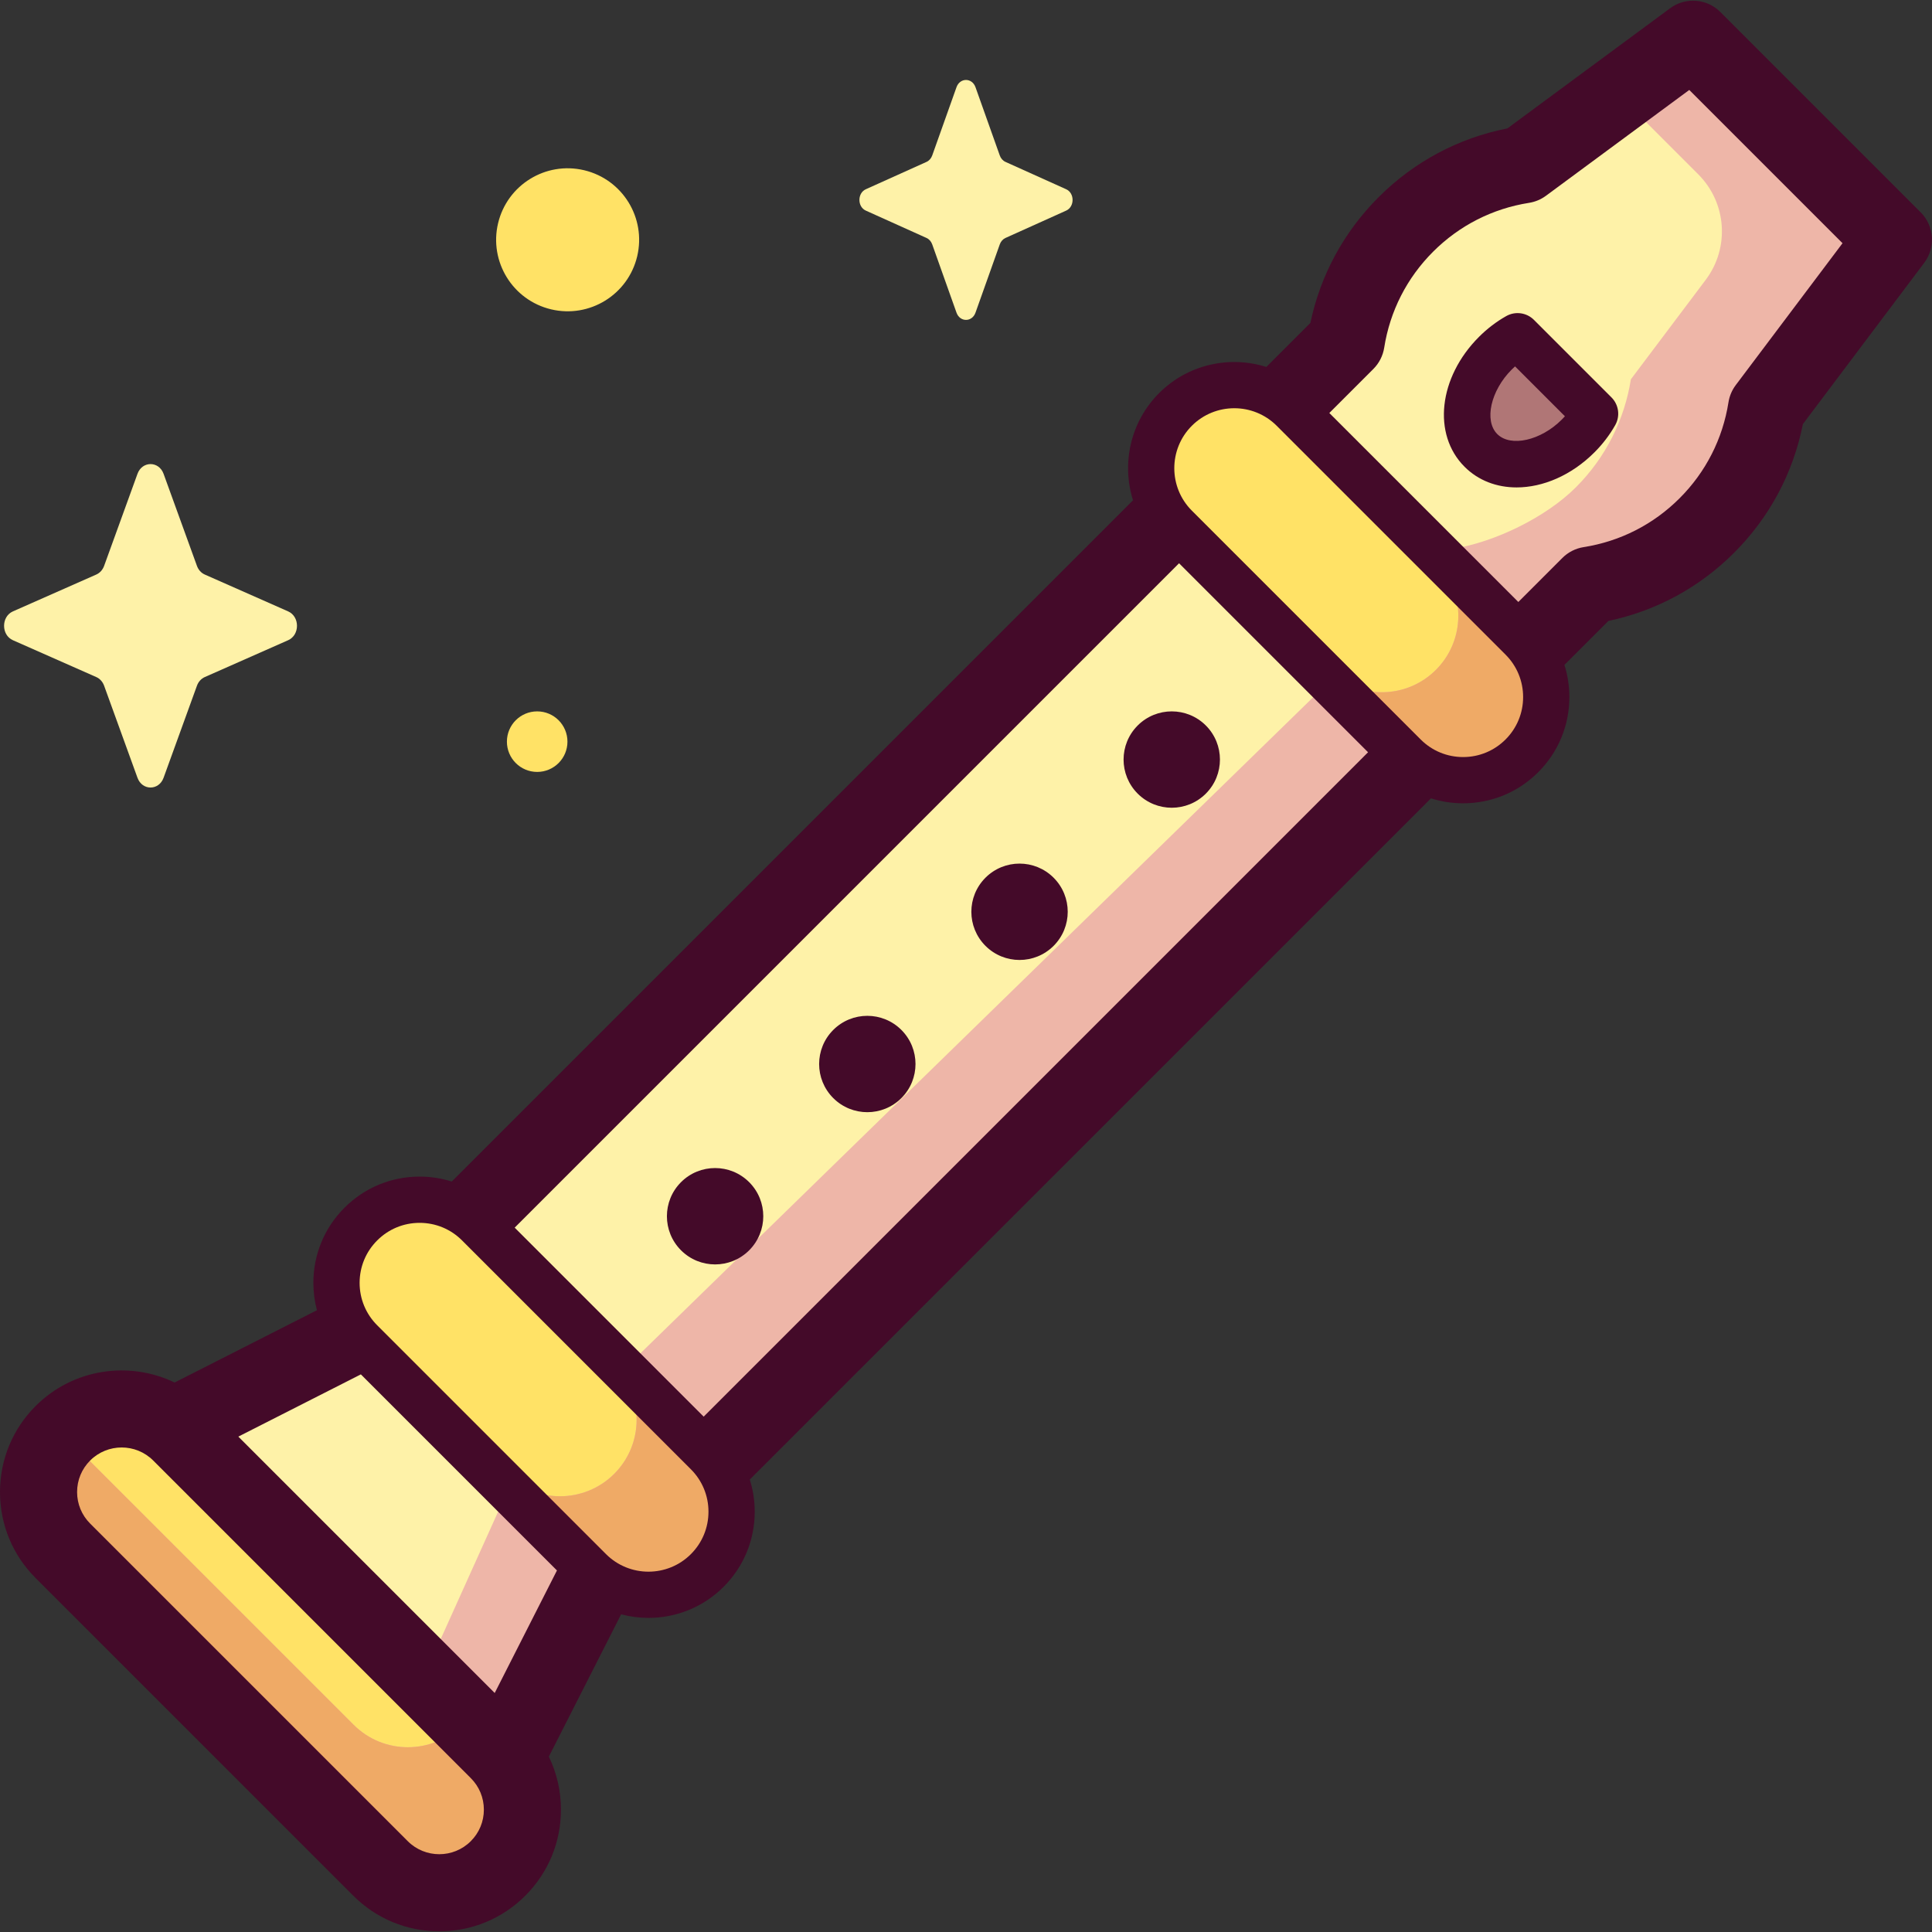 <svg id="Capa_1" enable-background="new 0 0 501.218 501.218" height="512" viewBox="0 0 501.218 501.218" width="512" xmlns="http://www.w3.org/2000/svg"><rect x="0" y="0" width="501.218" height="501.218" fill="#333333" stroke="none"/><g><g><g fill="#fef2a8"><path d="m131.018 456.03 23.768-46.797-62.977-62.976-46.797 23.768"/><path d="m220.487 37.203h89.34v397.364h-89.34z" transform="matrix(.707 .707 -.707 .707 244.458 -118.405)"/><path d="m442.81 136.33c8.578-8.579 13.732-19.28 15.486-30.412l32.922-43.754-51.987-51.987-44.108 32.568c-11.133 1.754-21.833 6.908-30.412 15.486-8.579 8.579-13.733 19.28-15.486 30.412l-38.338 38.338 63.173 63.173 38.338-38.338c11.132-1.753 21.833-6.907 30.412-15.486z"/></g><path d="m364.327 196.084-59.368-59.368c-8.422-8.422-8.422-22.077 0-30.499 8.422-8.422 22.077-8.422 30.499 0l59.368 59.368c8.422 8.422 8.422 22.077 0 30.499-8.422 8.422-22.077 8.422-30.499 0z" fill="#ffe266"/><path d="m152.982 407.429-59.368-59.368c-8.422-8.422-8.422-22.077 0-30.499 8.422-8.422 22.077-8.422 30.499 0l59.368 59.368c8.422 8.422 8.422 22.077 0 30.499-8.422 8.422-22.077 8.422-30.499 0z" fill="#ffe266"/><path d="m98.714 484.726-82.397-82.397c-8.422-8.422-8.422-22.077 0-30.499 8.422-8.422 22.077-8.422 30.499 0l82.397 82.397c8.422 8.422 8.422 22.077 0 30.499-8.422 8.422-22.077 8.422-30.499 0z" fill="#ffe266"/><path d="m439.231 10.177-19.387 14.315 20.753 20.753c7.363 7.363 8.183 19.024 1.922 27.345l-19.422 25.812c-1.616 10.258-6.365 20.119-14.27 28.023-7.905 7.906-21.288 14.247-31.546 15.863l-3.127 5.261c6.067 7.796 5.534 19.065-1.632 26.231s-18.435 7.7-26.231 1.632l-185.31 180.712c6.067 7.796 5.534 19.065-1.632 26.231-7.761 7.761-20.344 7.761-28.105 0l1.662 1.662-21.917 48.615s16.625 7.074 8.864 14.834c-7.761 7.761-20.344 7.761-28.105 0l-75.53-75.529c-8.319 8.43-8.29 22.004.098 30.392l82.397 82.397c20.04 19.858 50.35-10.475 30.5-30.499l1.804 1.804 23.768-46.797-1.804-1.804c8.422 8.422 22.077 8.422 30.499 0 7.776-7.776 8.355-20.005 1.771-28.466l181.109-181.109c8.461 6.584 20.689 6.005 28.466-1.771 7.777-7.777 8.355-20.005 1.771-28.466l15.801-15.801c11.133-1.754 21.833-6.908 30.412-15.487 8.579-8.578 13.732-19.279 15.486-30.412l32.922-43.754z" fill="#eeb6a8"/><path d="m134.774 463.877c-.908-3.576-2.804-6.869-5.56-9.65l.002.002c-.001-.001-.001-.002-.002-.003l-8.191-8.191c-.303.473-.689.951-1.169 1.431-7.761 7.761-20.344 7.761-28.105 0l-75.53-75.529c-4.159 4.214-6.231 9.715-6.216 15.21.004 5.638 2.323 11.198 6.314 15.182l82.397 82.397c14.644 15.697 42.375-.395 36.06-20.849z" fill="#efaa66"/><path d="m184.907 405.852c3.73-4.554 5.486-10.643 4.685-16.48-.488-3.705-1.928-7.309-4.338-10.407-.547-.703-1.126-1.389-1.773-2.035l-21.642-21.642-.858.837c6.067 7.796 5.534 19.065-1.632 26.231-7.761 7.761-20.344 7.761-28.105 0l1.662 1.662-1.037 2.299 21.112 21.112s.001.001.001.001l-.001-.001c1.569 1.566 3.295 2.835 5.22 3.849 8.138 4.277 18.436 2.994 25.279-3.849.505-.509.982-1.034 1.427-1.577z" fill="#efaa66"/><path d="m401.093 179.798c-.03-.592-.062-1.187-.156-1.773-.488-3.705-1.929-7.31-4.34-10.408-.547-.703-1.126-1.388-1.771-2.034l-19.689-19.688-.983 1.653c6.067 7.797 5.534 19.066-1.632 26.232s-18.435 7.7-26.231 1.632l-1.335 1.302 19.369 19.37c.648.648 1.335 1.228 2.039 1.775 3.096 2.408 6.698 3.847 10.399 4.335 12.869 2.04 25.312-9.4 24.33-22.396z" fill="#efaa66"/><path d="m393.708 87.229c-2.024 1.143-3.981 2.614-5.772 4.405-7.997 7.997-9.674 19.287-3.744 25.216 5.929 5.929 17.219 4.253 25.216-3.744 1.791-1.791 3.263-3.748 4.405-5.772z" fill="#b07676"/></g><g fill="#440a29"><path d="m498.29 55.093-51.988-51.987c-3.5-3.499-9.032-3.913-13.011-.974l-42.225 31.178c-12.704 2.502-24.216 8.641-33.426 17.851-9.012 9.013-15.083 20.229-17.685 32.61l-11.426 11.427c-9.496-2.991-20.3-.737-27.813 6.776s-9.767 18.317-6.777 27.813l-176.739 176.74c-2.662-.841-5.465-1.283-8.336-1.283-7.363 0-14.286 2.868-19.492 8.074-5.207 5.207-8.074 12.129-8.074 19.492 0 2.431.319 4.811.925 7.1l-36.923 18.754c-11.755-5.668-26.318-3.641-36.054 6.094-5.962 5.962-9.246 13.889-9.246 22.32 0 8.433 3.284 16.359 9.246 22.321l82.397 82.397c5.962 5.962 13.889 9.245 22.321 9.245s16.359-3.283 22.32-9.245c5.962-5.962 9.246-13.889 9.246-22.32 0-4.844-1.089-9.519-3.141-13.753l18.752-36.92c2.321.614 4.705.928 7.091.928 7.058 0 14.119-2.688 19.493-8.061 5.206-5.206 8.074-12.129 8.074-19.492 0-2.872-.442-5.674-1.283-8.336l176.724-176.725c2.662.841 5.465 1.283 8.336 1.283 7.363 0 14.286-2.868 19.493-8.075 5.207-5.206 8.074-12.129 8.074-19.492 0-2.872-.442-5.674-1.283-8.335l11.411-11.412c12.381-2.6 23.597-8.672 32.611-17.685 9.197-9.197 15.332-20.693 17.84-33.378l31.487-41.847c2.996-3.981 2.604-9.56-.919-13.083zm-364.766 263.395 172.36-172.361 49.031 49.03-172.361 172.362zm-71.695 54.212 31.792-16.147 50.869 50.869-16.147 31.792zm60.313 104.954c-4.509 4.51-11.848 4.51-16.356 0l-82.398-82.397c-2.185-2.185-3.388-5.089-3.388-8.179 0-3.089 1.203-5.993 3.388-8.178 2.254-2.255 5.216-3.383 8.178-3.383s5.924 1.128 8.179 3.383l82.397 82.398c2.185 2.184 3.388 5.089 3.388 8.179 0 3.088-1.203 5.993-3.388 8.177zm57.096-74.467c-6.069 6.068-15.944 6.068-22.014 0l-59.368-59.369c-2.94-2.94-4.56-6.849-4.56-11.007 0-4.157 1.619-8.066 4.56-11.007 2.94-2.94 6.849-4.56 11.007-4.56s8.067 1.619 11.007 4.56l59.368 59.369c2.94 2.939 4.56 6.849 4.56 11.006 0 4.158-1.619 8.067-4.56 11.008zm211.345-211.346c-2.94 2.94-6.849 4.56-11.007 4.56s-8.067-1.619-11.007-4.56l-59.368-59.367c-6.069-6.07-6.069-15.945 0-22.016 3.035-3.034 7.021-4.552 11.007-4.552s7.972 1.518 11.007 4.552l59.368 59.369c2.94 2.939 4.56 6.849 4.56 11.007 0 4.157-1.62 8.066-4.56 11.007zm59.723-91.936c-.984 1.309-1.633 2.839-1.887 4.456-1.495 9.488-5.879 18.098-12.679 24.897-6.801 6.801-15.41 11.186-24.897 12.68-2.089.328-4.02 1.311-5.516 2.807l-11.427 11.428-49.031-49.031 11.427-11.427c1.495-1.495 2.477-3.426 2.807-5.515 1.495-9.488 5.88-18.098 12.68-24.897 6.801-6.8 15.41-11.185 24.897-12.68 1.587-.25 3.091-.879 4.384-1.833l37.184-27.456 39.758 39.759z"/><path d="m312.829 188.213c-4.882-4.881-12.796-4.881-17.678 0-4.882 4.882-4.882 12.796 0 17.678s12.796 4.882 17.678 0c4.881-4.882 4.881-12.796 0-17.678z"/><path d="m255.66 227.705c-4.882 4.881-4.882 12.796 0 17.678 4.882 4.881 12.796 4.881 17.678 0 4.882-4.882 4.882-12.796 0-17.678s-12.797-4.882-17.678 0z"/><path d="m216.169 267.196c-4.882 4.882-4.882 12.796 0 17.678 4.882 4.881 12.796 4.881 17.678 0s4.882-12.796 0-17.678c-4.882-4.881-12.797-4.881-17.678 0z"/><path d="m176.677 306.688c-4.881 4.881-4.881 12.796 0 17.677 4.882 4.882 12.796 4.882 17.678 0 4.882-4.881 4.882-12.796 0-17.678-4.882-4.881-12.796-4.881-17.678.001z"/><path d="m397.951 82.986c-1.905-1.905-4.846-2.307-7.192-.983-2.556 1.442-4.933 3.256-7.065 5.388-10.499 10.499-12.144 25.303-3.744 33.703 3.603 3.603 8.385 5.357 13.501 5.357 6.808 0 14.206-3.108 20.201-9.104 2.131-2.13 3.943-4.507 5.387-7.063 1.325-2.346.923-5.288-.982-7.192zm7.215 25.877c-5.454 5.454-13.273 7.203-16.731 3.745-3.459-3.46-1.71-11.278 3.745-16.732.284-.283.573-.558.869-.822l12.94 12.94c-.266.296-.54.585-.823.869z"/></g><g><ellipse cx="147.215" cy="62.182" fill="#ffe266" rx="18.547" ry="18.547" transform="matrix(.231 -.973 .973 .231 52.751 191.084)"/><circle cx="139.36" cy="192.406" fill="#ffe266" r="7.854"/><g fill="#fef2a8"><path d="m253.073 22.623 6.301 17.716c.27.758.804 1.36 1.478 1.663l15.74 7.092c2.224 1.002 2.224 4.545 0 5.547l-15.74 7.092c-.674.304-1.208.905-1.478 1.663l-6.301 17.716c-.89 2.503-4.038 2.503-4.928 0l-6.301-17.716c-.27-.759-.804-1.36-1.478-1.663l-15.74-7.092c-2.224-1.002-2.224-4.545 0-5.547l15.74-7.092c.674-.304 1.208-.905 1.478-1.663l6.301-17.716c.89-2.503 4.038-2.503 4.928 0z"/><path d="m42.438 122.928 8.657 23.883c.371 1.023 1.105 1.833 2.031 2.242l21.629 9.56c3.056 1.351 3.056 6.127 0 7.478l-21.629 9.56c-.926.409-1.66 1.22-2.031 2.242l-8.657 23.883c-1.223 3.374-5.549 3.374-6.772 0l-8.657-23.883c-.371-1.023-1.105-1.833-2.031-2.242l-21.629-9.56c-3.056-1.351-3.056-6.127 0-7.478l21.629-9.56c.926-.409 1.66-1.22 2.031-2.242l8.657-23.883c1.223-3.374 5.549-3.374 6.772 0z"/></g></g></g></svg>